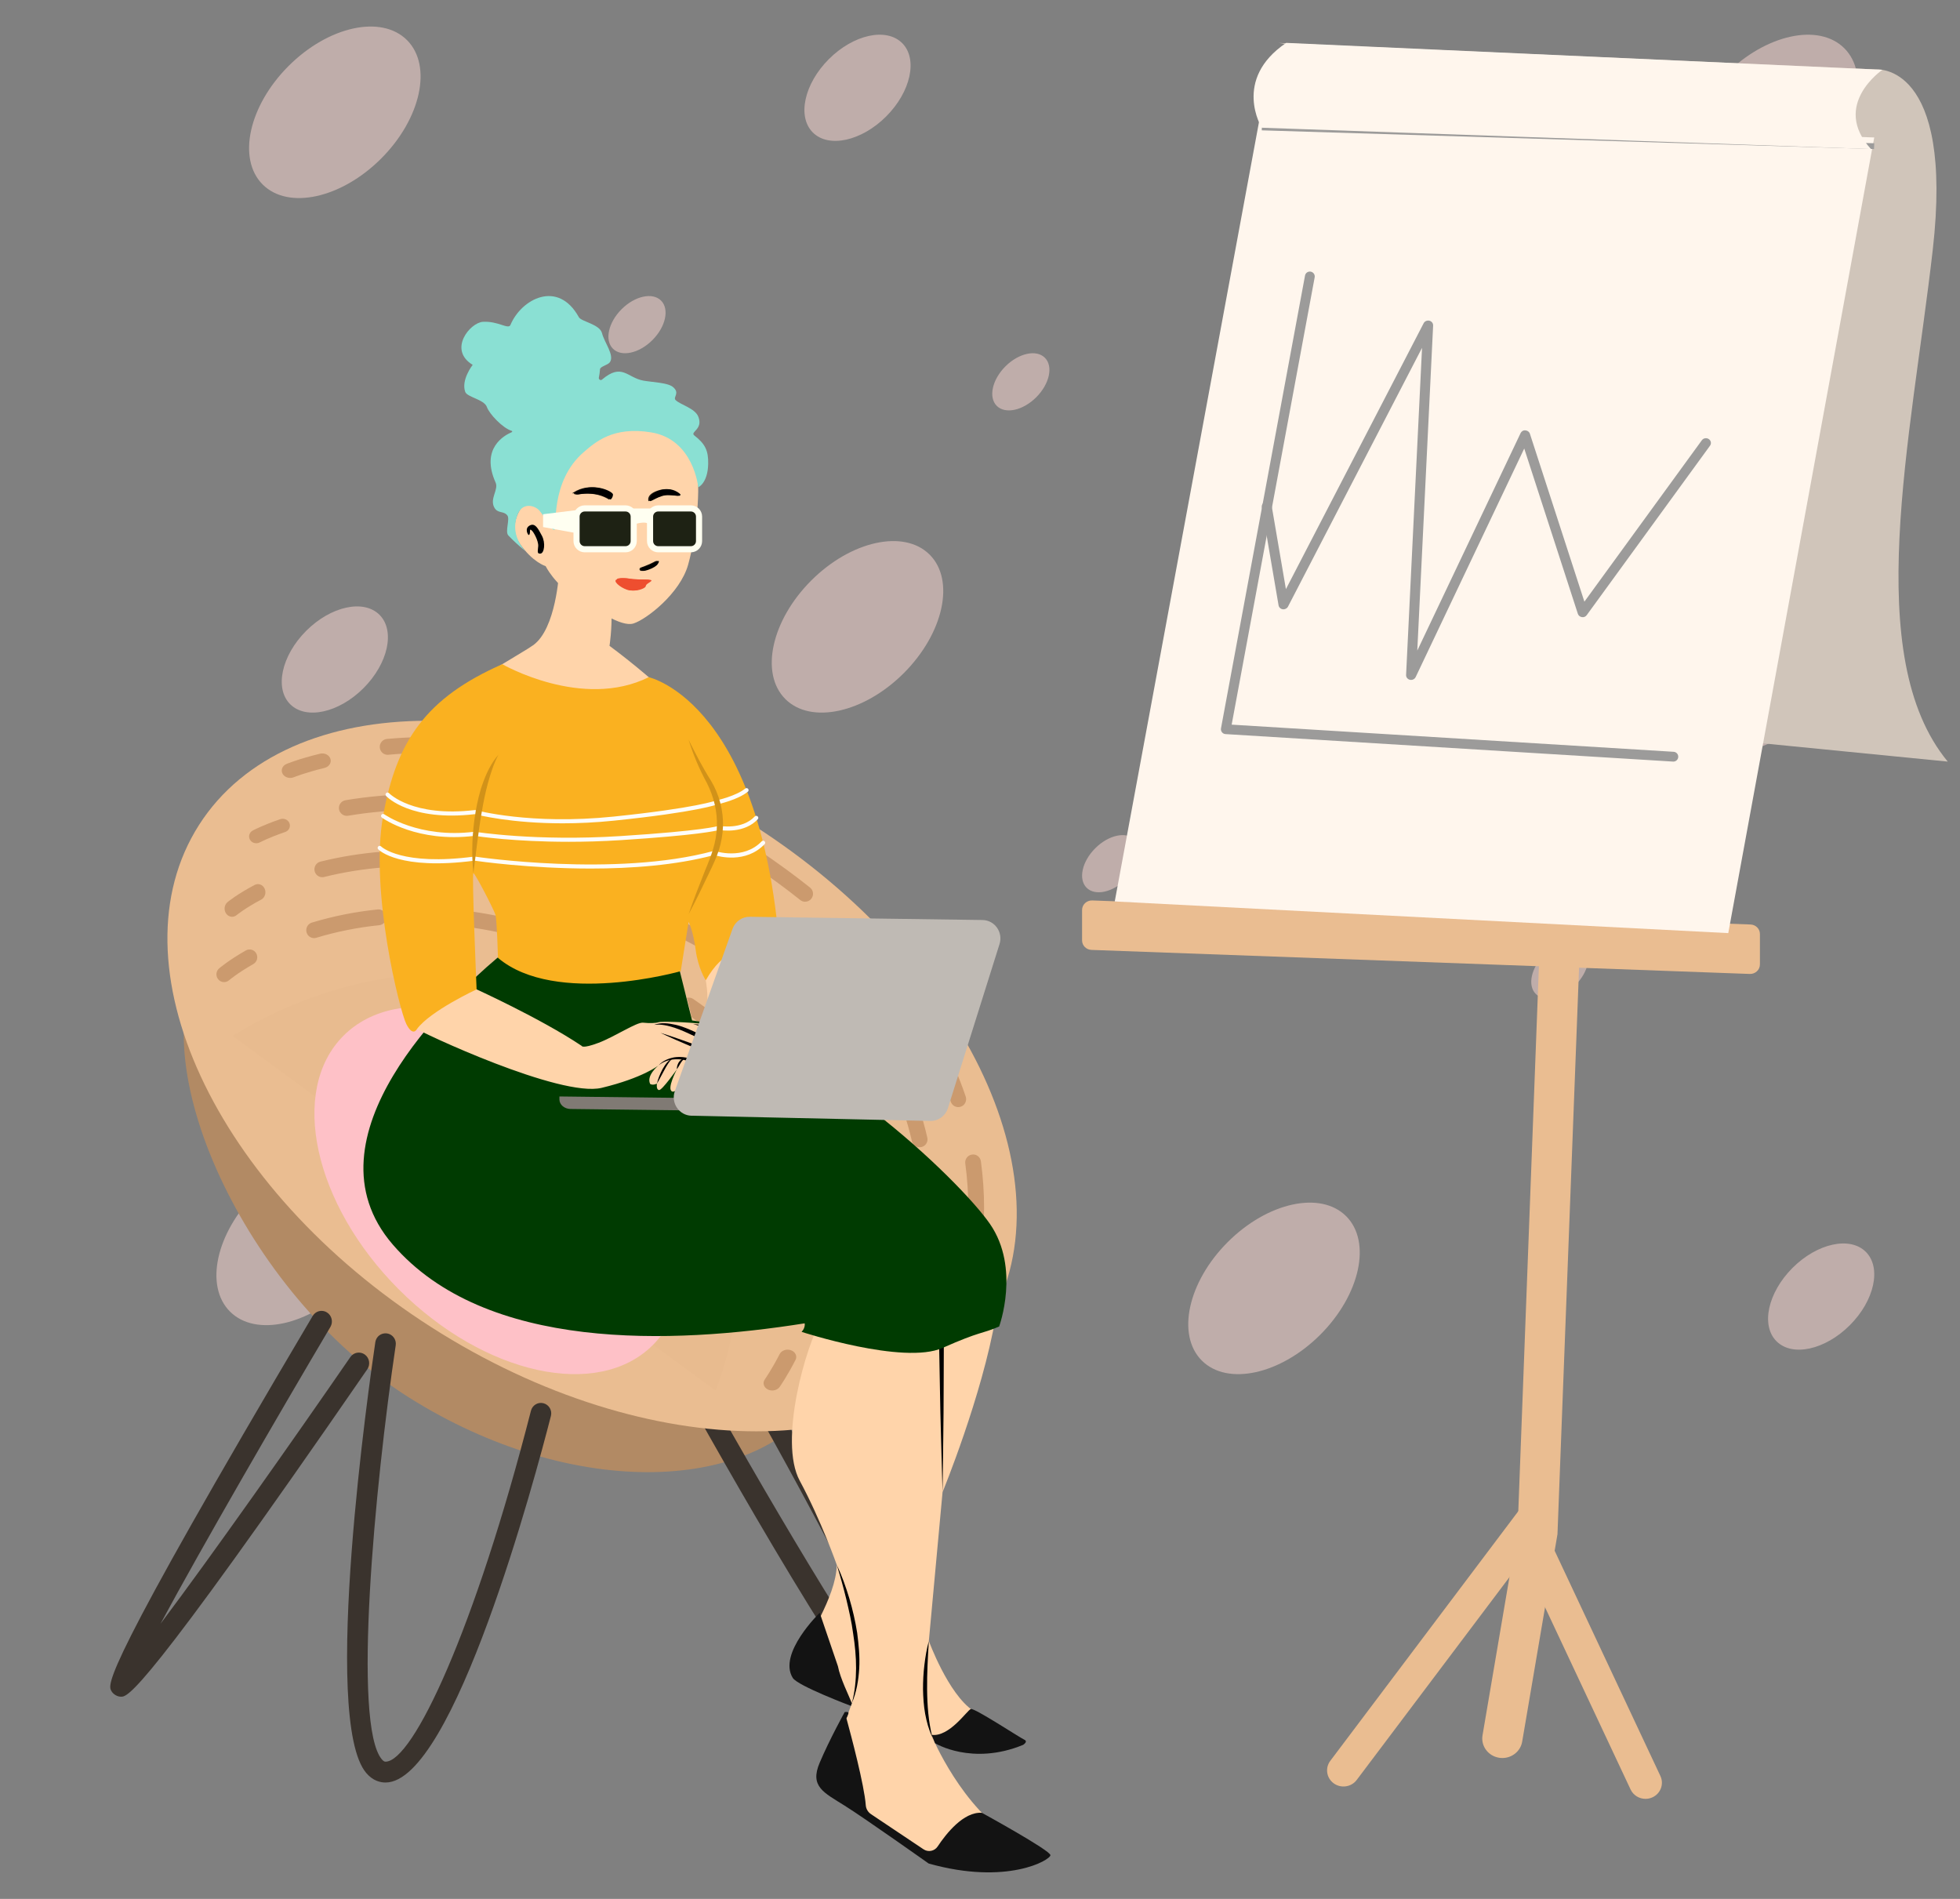 <svg viewBox="22.5 33.75 240 232.5" fill="none" xmlns="http://www.w3.org/2000/svg" xmlns:xlink="http://www.w3.org/1999/xlink" xmlns:blush="http://design.blush" overflow="visible" width="240px" height="232.5px"><rect x="22.5" y="33.75" width="240" height="232.5" fill="#808080" stroke="none"/><g id="Master/Spot Illustrations/Pitch Meeting" blush:has-customizable-colors="true" blush:viewBox="-42 7.5 316.50000000000006 256.50000000000006" blush:i="0"><g id="Background" blush:i="0.0"><g id="Texture Backgrounds" opacity="0.5" blush:component="Texture Backgrounds" blush:defaultValue="Spots 3" blush:width="247" blush:height="214" transform="translate(27 11) scale(1 1)" blush:i="0.0.0" blush:value="Spots 3" blush:viewBox="20.995000000000005 24.834872979214794 205.01000000000005 166.80138568129334"><g id="Texture Backgrounds/Spots 3" blush:viewBox="20.995000000000005 24.834872979214794 205.01000000000005 166.80138568129334" blush:i="0.0.0.0"><g id="Group" blush:i="0.0.0.0.0"><path id="Fill 38" fill-rule="evenodd" clip-rule="evenodd" d="M45.338 27.662C42.208 24.532 35.714 25.952 30.832 30.832C25.952 35.714 24.532 42.208 27.662 45.338C30.792 48.468 37.286 47.048 42.168 42.168C47.048 37.286 48.468 30.792 45.338 27.662" fill="#FEDAD4" blush:i="0.0.0.0.0.0"/><path id="Fill 38 Copy 2" fill-rule="evenodd" clip-rule="evenodd" d="M41.338 165.662C38.208 162.532 31.714 163.952 26.832 168.832C21.952 173.714 20.532 180.208 23.662 183.338C26.792 186.468 33.286 185.048 38.168 180.168C43.048 175.286 44.468 168.792 41.338 165.662" fill="#FEDAD4" blush:i="0.0.0.0.0.1"/><path id="Fill 38 Copy 6" fill-rule="evenodd" clip-rule="evenodd" d="M160.338 171.662C157.208 168.532 150.714 169.952 145.832 174.832C140.952 179.714 139.532 186.208 142.662 189.338C145.792 192.468 152.286 191.048 157.168 186.168C162.048 181.286 163.468 174.792 160.338 171.662" fill="#FEDAD4" blush:i="0.0.0.0.0.2"/><path id="Fill 38 Copy 4" fill-rule="evenodd" clip-rule="evenodd" d="M109.338 90.662C106.208 87.532 99.714 88.952 94.832 93.832C89.952 98.714 88.532 105.208 91.662 108.338C94.792 111.468 101.286 110.048 106.168 105.168C111.048 100.286 112.468 93.792 109.338 90.662" fill="#FEDAD4" blush:i="0.0.0.0.0.3"/><path id="Fill 38 Copy 9" fill-rule="evenodd" clip-rule="evenodd" d="M220.338 95.662C217.208 92.532 210.714 93.952 205.832 98.832C200.952 103.714 199.532 110.208 202.662 113.338C205.792 116.468 212.286 115.048 217.168 110.168C222.048 105.286 223.468 98.792 220.338 95.662" fill="#FEDAD4" blush:i="0.0.0.0.0.4"/><path id="Fill 38 Copy 17" fill-rule="evenodd" clip-rule="evenodd" d="M221.338 28.662C218.208 25.532 211.714 26.952 206.832 31.832C201.952 36.714 200.532 43.208 203.662 46.338C206.792 49.468 213.286 48.048 218.168 43.168C223.048 38.286 224.468 31.792 221.338 28.662" fill="#FEDAD4" blush:i="0.0.0.0.0.5"/><path id="Fill 38 Copy 11" fill-rule="evenodd" clip-rule="evenodd" d="M174.446 40.554C173.403 39.511 171.238 39.984 169.611 41.611C167.984 43.238 167.511 45.403 168.554 46.446C169.597 47.489 171.762 47.016 173.389 45.389C175.016 43.762 175.489 41.597 174.446 40.554" fill="#FEDAD4" blush:i="0.0.0.0.0.6"/><path id="Fill 38 Copy 15" fill-rule="evenodd" clip-rule="evenodd" d="M123.446 66.554C122.403 65.511 120.238 65.984 118.611 67.611C116.984 69.238 116.511 71.403 117.554 72.446C118.597 73.489 120.762 73.016 122.389 71.389C124.016 69.762 124.489 67.597 123.446 66.554" fill="#FEDAD4" blush:i="0.0.0.0.0.7"/><path id="Fill 38 Copy 16" fill-rule="evenodd" clip-rule="evenodd" d="M134.446 125.554C133.403 124.511 131.238 124.984 129.611 126.611C127.984 128.238 127.511 130.403 128.554 131.446C129.597 132.489 131.762 132.016 133.389 130.389C135.016 128.762 135.489 126.597 134.446 125.554" fill="#FEDAD4" blush:i="0.0.0.0.0.8"/><path id="Fill 38 Copy 12" fill-rule="evenodd" clip-rule="evenodd" d="M76.446 142.554C75.403 141.511 73.238 141.984 71.611 143.611C69.984 145.238 69.511 147.403 70.554 148.446C71.597 149.489 73.762 149.016 75.389 147.389C77.016 145.762 77.489 143.597 76.446 142.554" fill="#FEDAD4" blush:i="0.0.0.0.0.9"/><path id="Fill 38 Copy 13" fill-rule="evenodd" clip-rule="evenodd" d="M189.446 138.554C188.403 137.511 186.238 137.984 184.611 139.611C182.984 141.238 182.511 143.403 183.554 144.446C184.597 145.489 186.762 145.016 188.389 143.389C190.016 141.762 190.489 139.597 189.446 138.554" fill="#FEDAD4" blush:i="0.0.0.0.0.10"/><path id="Fill 38 Copy 14" fill-rule="evenodd" clip-rule="evenodd" d="M76.446 59.554C75.403 58.511 73.238 58.984 71.611 60.611C69.984 62.238 69.511 64.403 70.554 65.446C71.597 66.489 73.762 66.016 75.389 64.389C77.016 62.762 77.489 60.597 76.446 59.554" fill="#FEDAD4" blush:i="0.0.0.0.0.11"/><path id="Fill 38 Copy" fill-rule="evenodd" clip-rule="evenodd" d="M41.971 98.029C40.033 96.091 36.013 96.97 32.991 99.991C29.97 103.013 29.091 107.033 31.029 108.971C32.967 110.909 36.987 110.03 40.009 107.009C43.03 103.987 43.908 99.967 41.971 98.029" fill="#FEDAD4" blush:i="0.0.0.0.0.12"/><path id="Fill 38 Copy 7" fill-rule="evenodd" clip-rule="evenodd" d="M105.971 28.029C104.033 26.091 100.013 26.97 96.991 29.991C93.97 33.013 93.091 37.033 95.029 38.971C96.967 40.908 100.987 40.03 104.009 37.009C107.03 33.987 107.909 29.967 105.971 28.029" fill="#FEDAD4" blush:i="0.0.0.0.0.13"/><path id="Fill 38 Copy 10" fill-rule="evenodd" clip-rule="evenodd" d="M223.971 176.029C222.033 174.091 218.013 174.97 214.991 177.991C211.97 181.013 211.091 185.033 213.029 186.971C214.967 188.909 218.987 188.03 222.009 185.009C225.03 181.987 225.909 177.967 223.971 176.029" fill="#FEDAD4" blush:i="0.0.0.0.0.14"/><path id="Fill 38 Copy 5" fill-rule="evenodd" clip-rule="evenodd" d="M162.971 95.029C161.033 93.091 157.013 93.97 153.991 96.991C150.97 100.013 150.091 104.033 152.029 105.971C153.967 107.909 157.987 107.03 161.009 104.009C164.03 100.987 164.909 96.967 162.971 95.029" fill="#FEDAD4" blush:i="0.0.0.0.0.15"/><path id="Fill 38 Copy 3" fill-rule="evenodd" clip-rule="evenodd" d="M98.971 175.029C97.033 173.091 93.013 173.97 89.991 176.991C86.97 180.013 86.091 184.033 88.029 185.971C89.967 187.909 93.987 187.03 97.009 184.009C100.03 180.987 100.909 176.967 98.971 175.029" fill="#FEDAD4" blush:i="0.0.0.0.0.16"/></g></g></g><g id="Chair 2" blush:i="0.0.1"><path id="Fill 1" fill-rule="evenodd" clip-rule="evenodd" d="M47.35 151.178C39.46 163.395 52.343 192.081 72.513 204.816C92.68 217.55 115.404 216.676 123.294 204.46C131.185 192.244 121.231 172.018 101.064 159.284C80.896 146.551 55.241 138.962 47.35 151.178" fill="#B28A64" blush:i="0.0.1.0"/><path id="Fill 3" fill-rule="evenodd" clip-rule="evenodd" d="M135.22 248C135.566 248 135.894 247.901 136.175 247.707C137.394 246.865 138.914 245.816 127.363 223.628C121.903 213.139 116.014 202.76 115.956 202.655C115.603 202.036 114.816 201.818 114.191 202.168C113.57 202.521 113.351 203.309 113.704 203.93C122.938 220.192 132.24 238.196 134.073 244.218C129.715 239.221 118.314 220.412 108.425 202.664C108.078 202.044 107.293 201.814 106.665 202.164C106.041 202.51 105.816 203.297 106.163 203.921C113.356 216.829 130.544 246.961 134.793 247.951C134.938 247.983 135.08 248 135.22 248V248Z" fill="#3A332D" blush:i="0.0.1.1"/><path id="Fill 5" fill-rule="evenodd" clip-rule="evenodd" d="M69.706 252C78.047 252 88.042 214.613 89.959 207.118C90.135 206.436 89.729 205.74 89.052 205.563C88.38 205.381 87.689 205.796 87.515 206.48C80.626 233.376 73.051 249.447 69.706 249.447C69.643 249.447 69.498 249.447 69.264 249.174C65.643 244.926 68.38 215.814 70.955 198.465C71.059 197.768 70.583 197.117 69.893 197.013C69.179 196.916 68.56 197.389 68.457 198.086C67.757 202.798 61.784 244.308 67.352 250.841C68.168 251.8 69.082 252 69.706 252" fill="#3A332D" blush:i="0.0.1.2"/><g id="Group 9" blush:i="0.0.1.3"><path id="Fill 7" fill-rule="evenodd" clip-rule="evenodd" d="M37.315 241.493C38.135 241.493 39.838 241.493 67.474 201.404C67.878 200.818 67.741 200.008 67.168 199.596C66.596 199.185 65.801 199.323 65.399 199.908C58.495 209.925 48.379 224.292 42.158 232.557C47.23 223.138 56.471 207.18 62.958 196.219C63.321 195.605 63.13 194.809 62.529 194.438C61.929 194.064 61.15 194.263 60.787 194.875C34.919 238.585 35.68 239.965 36.136 240.79C36.36 241.197 36.857 241.493 37.315 241.493" fill="#3A332D" blush:i="0.0.1.3.0"/></g><path id="Fill 10" fill-rule="evenodd" clip-rule="evenodd" d="M46.87 134.757C36.017 151.753 48.771 179.297 75.351 196.275C101.933 213.255 132.279 213.239 143.13 196.243C153.982 179.247 141.23 151.704 114.648 134.725C88.068 117.747 57.721 117.759 46.87 134.757" fill="#EABD91" blush:i="0.0.1.4"/><path id="Fill 12" fill-rule="evenodd" clip-rule="evenodd" d="M139.918 197C140.265 197 140.598 196.776 140.752 196.394C140.776 196.333 141.367 194.862 141.969 192.305C142.099 191.751 141.808 191.183 141.32 191.036C140.82 190.886 140.325 191.219 140.197 191.771C139.638 194.143 139.088 195.519 139.082 195.531C138.873 196.053 139.077 196.669 139.537 196.906C139.661 196.971 139.79 197 139.918 197" fill="#CB9A6E" blush:i="0.0.1.5"/><path id="Fill 14" fill-rule="evenodd" clip-rule="evenodd" d="M69.965 126.166C69.994 126.166 70.025 126.165 70.056 126.162C72.53 125.928 75.049 125.874 77.827 126.029C78.358 126.06 78.816 125.649 78.845 125.113C78.875 124.575 78.468 124.118 77.935 124.088C75.162 123.934 72.463 123.983 69.876 124.227C69.345 124.277 68.955 124.751 69.004 125.285C69.052 125.789 69.472 126.166 69.965 126.166M93.412 128.973C93.822 128.973 94.202 128.709 94.333 128.295C94.494 127.784 94.213 127.237 93.705 127.075C91.111 126.246 88.492 125.577 85.92 125.083C85.397 124.978 84.891 125.328 84.791 125.855C84.69 126.382 85.033 126.891 85.557 126.991C88.054 127.47 90.599 128.122 93.12 128.928C93.218 128.959 93.316 128.973 93.412 128.973M107.912 135.332C108.251 135.332 108.581 135.152 108.759 134.832C109.016 134.363 108.847 133.771 108.381 133.511C106.001 132.184 103.587 130.978 101.206 129.929C100.72 129.714 100.149 129.937 99.933 130.429C99.719 130.92 99.941 131.492 100.431 131.707C102.758 132.733 105.118 133.911 107.444 135.21C107.593 135.293 107.754 135.332 107.912 135.332M121.089 144.157C121.373 144.157 121.655 144.032 121.845 143.789C122.177 143.368 122.107 142.758 121.69 142.425C120.763 141.684 119.798 140.947 118.795 140.215C117.621 139.357 116.414 138.511 115.211 137.702C114.767 137.406 114.167 137.526 113.872 137.972C113.576 138.417 113.696 139.021 114.14 139.319C115.322 140.113 116.507 140.942 117.661 141.787C118.642 142.503 119.583 143.223 120.487 143.946C120.666 144.089 120.878 144.157 121.089 144.157M132.283 155.38C132.489 155.38 132.697 155.314 132.873 155.177C133.295 154.848 133.371 154.238 133.044 153.814C131.455 151.749 129.658 149.716 127.7 147.769C127.319 147.392 126.707 147.394 126.334 147.776C125.959 148.157 125.962 148.773 126.342 149.15C128.238 151.037 129.979 153.007 131.518 155.003C131.708 155.251 131.994 155.38 132.283 155.38M139.837 169.303C139.94 169.303 140.045 169.286 140.146 169.251C140.652 169.08 140.923 168.528 140.752 168.02C139.904 165.498 138.804 162.997 137.486 160.582C137.228 160.112 136.641 159.939 136.174 160.199C135.706 160.458 135.536 161.049 135.792 161.519C137.058 163.832 138.11 166.23 138.923 168.642C139.058 169.048 139.434 169.303 139.837 169.303M141.969 185C142.477 185 142.903 184.6 142.932 184.084C142.976 183.308 143 182.503 143 181.671C143 179.76 142.869 177.834 142.611 175.944C142.538 175.413 142.061 175.031 141.522 175.114C140.994 175.188 140.624 175.677 140.697 176.21C140.943 178.01 141.068 179.848 141.068 181.671C141.068 182.465 141.044 183.233 141.003 183.973C140.973 184.509 141.38 184.969 141.912 184.999C141.931 185 141.949 185 141.969 185" fill="#CB9A6E" blush:i="0.0.1.6"/><path id="Fill 16" fill-rule="evenodd" clip-rule="evenodd" d="M58.041 129C58.191 129 58.345 128.972 58.49 128.911C58.504 128.906 59.829 128.361 62.241 127.772C62.794 127.637 63.116 127.139 62.961 126.66C62.807 126.181 62.242 125.895 61.677 126.036C59.07 126.671 57.647 127.261 57.589 127.285C57.072 127.501 56.855 128.039 57.102 128.488C57.281 128.811 57.654 129 58.041 129" fill="#CB9A6E" blush:i="0.0.1.7"/><path id="Fill 18" fill-rule="evenodd" clip-rule="evenodd" d="M132.102 201C132.486 201 132.861 200.837 133.062 200.548C133.098 200.497 133.934 199.292 134.927 197.202C135.144 196.746 134.859 196.234 134.291 196.06C133.722 195.883 133.085 196.114 132.869 196.571C131.938 198.527 131.148 199.671 131.141 199.683C130.844 200.109 131.032 200.648 131.564 200.887C131.734 200.963 131.919 201 132.102 201" fill="#CB9A6E" blush:i="0.0.1.8"/><path id="Fill 20" fill-rule="evenodd" clip-rule="evenodd" d="M64.966 133.641C65.02 133.641 65.075 133.637 65.129 133.627C67.654 133.202 70.277 132.967 72.926 132.926C73.46 132.918 73.886 132.48 73.878 131.949C73.869 131.421 73.438 131 72.91 131H72.896C70.15 131.044 67.427 131.288 64.806 131.729C64.28 131.816 63.924 132.315 64.014 132.838C64.093 133.308 64.503 133.641 64.966 133.641M88.716 134.844C89.147 134.844 89.542 134.555 89.653 134.12C89.784 133.605 89.472 133.08 88.955 132.949C86.299 132.276 83.622 131.77 80.996 131.445C80.447 131.383 79.981 131.755 79.916 132.281C79.851 132.81 80.226 133.291 80.756 133.356C83.303 133.67 85.901 134.161 88.476 134.814C88.556 134.835 88.637 134.844 88.716 134.844M103.629 140.432C103.985 140.432 104.327 140.237 104.497 139.898C104.735 139.421 104.54 138.844 104.061 138.606C101.604 137.391 99.117 136.304 96.664 135.38C96.172 135.19 95.606 135.441 95.418 135.94C95.228 136.437 95.478 136.993 95.979 137.181C98.371 138.082 100.799 139.143 103.199 140.332C103.337 140.4 103.484 140.432 103.629 140.432M117.224 148.718C117.517 148.718 117.809 148.586 118 148.335C118.321 147.91 118.234 147.306 117.807 146.987C116.764 146.205 115.649 145.42 114.498 144.653C113.359 143.897 112.23 143.18 111.114 142.5C110.656 142.219 110.061 142.365 109.782 142.818C109.505 143.273 109.647 143.866 110.102 144.143C111.199 144.809 112.304 145.514 113.423 146.255C114.544 147.001 115.628 147.765 116.644 148.526C116.818 148.655 117.023 148.718 117.224 148.718M128.492 159.887C128.689 159.887 128.888 159.827 129.06 159.705C129.492 159.391 129.589 158.789 129.275 158.359C127.735 156.248 125.946 154.188 123.958 152.237C123.579 151.866 122.963 151.866 122.589 152.247C122.214 152.626 122.219 153.236 122.599 153.609C124.512 155.486 126.23 157.465 127.708 159.49C127.897 159.75 128.193 159.887 128.492 159.887M135.103 174.221C135.174 174.221 135.247 174.214 135.318 174.198C135.84 174.081 136.166 173.567 136.049 173.047C135.453 170.414 134.565 167.823 133.414 165.349C133.189 164.865 132.613 164.66 132.129 164.881C131.644 165.104 131.434 165.677 131.657 166.159C132.752 168.51 133.594 170.97 134.161 173.47C134.262 173.918 134.662 174.221 135.103 174.221M135.352 190C135.81 190 136.218 189.674 136.303 189.21C136.765 186.684 137 184.136 137 181.636L136.996 181.12C136.988 180.593 136.556 180.172 136.028 180.172H136.014C135.479 180.179 135.053 180.617 135.061 181.149L135.065 181.636C135.065 184.02 134.84 186.453 134.399 188.865C134.302 189.389 134.652 189.888 135.177 189.986C135.236 189.995 135.294 190 135.352 190" fill="#CB9A6E" blush:i="0.0.1.9"/><path id="Fill 22" fill-rule="evenodd" clip-rule="evenodd" d="M53.884 137C54.033 137 54.182 136.964 54.32 136.89C54.331 136.884 55.423 136.304 57.417 135.62C57.877 135.461 58.114 134.983 57.946 134.55C57.781 134.116 57.273 133.894 56.814 134.05C54.662 134.789 53.493 135.414 53.445 135.44C53.022 135.669 52.875 136.177 53.116 136.578C53.279 136.847 53.577 137 53.884 137" fill="#CB9A6E" blush:i="0.0.1.10"/><path id="Fill 24" fill-rule="evenodd" clip-rule="evenodd" d="M125.099 203C125.487 203 125.862 202.833 126.062 202.539C126.097 202.49 126.914 201.281 127.924 199.21C128.145 198.754 127.868 198.24 127.303 198.06C126.74 197.884 126.101 198.105 125.877 198.561C124.926 200.517 124.144 201.677 124.135 201.689C123.845 202.117 124.038 202.656 124.571 202.89C124.738 202.966 124.92 203 125.099 203" fill="#CB9A6E" blush:i="0.0.1.11"/><path id="Fill 26" fill-rule="evenodd" clip-rule="evenodd" d="M84.639 140.941C85.091 140.941 85.492 140.621 85.582 140.161C85.683 139.635 85.345 139.129 84.823 139.026C82.239 138.518 79.66 138.174 77.156 138.001C76.668 137.977 76.167 138.365 76.131 138.899C76.095 139.432 76.494 139.893 77.025 139.929C79.449 140.097 81.947 140.43 84.451 140.923C84.514 140.934 84.577 140.941 84.639 140.941M61.961 141.155C62.039 141.155 62.116 141.146 62.194 141.126C64.544 140.539 67.019 140.143 69.552 139.947C70.082 139.906 70.479 139.442 70.439 138.91C70.398 138.376 69.949 137.996 69.405 138.019C66.765 138.224 64.184 138.638 61.73 139.25C61.214 139.379 60.9 139.903 61.029 140.421C61.137 140.861 61.53 141.155 61.961 141.155M99.181 145.418C99.56 145.418 99.918 145.192 100.07 144.82C100.274 144.326 100.04 143.761 99.548 143.557C97.12 142.552 94.681 141.666 92.303 140.928C91.79 140.776 91.255 141.057 91.098 141.566C90.942 142.076 91.226 142.617 91.733 142.776C94.058 143.496 96.44 144.361 98.814 145.344C98.935 145.395 99.058 145.418 99.181 145.418M112.704 152.409C113.016 152.409 113.324 152.257 113.508 151.976C113.803 151.532 113.681 150.932 113.237 150.637C111.644 149.578 109.924 148.56 108.128 147.609C107.594 147.327 107.062 147.049 106.534 146.783C106.06 146.542 105.48 146.735 105.241 147.212C105.001 147.687 105.194 148.27 105.669 148.51C106.185 148.771 106.706 149.041 107.229 149.319C108.971 150.24 110.635 151.225 112.174 152.248C112.338 152.358 112.523 152.409 112.704 152.409M123.762 162.81C123.957 162.81 124.153 162.75 124.324 162.627C124.755 162.315 124.853 161.71 124.542 161.277C123.068 159.223 121.325 157.255 119.36 155.432C118.972 155.071 118.36 155.091 118 155.486C117.639 155.877 117.662 156.488 118.053 156.852C119.923 158.586 121.58 160.458 122.98 162.408C123.168 162.669 123.463 162.81 123.762 162.81M129.577 176.799C129.63 176.799 129.684 176.795 129.738 176.785C130.261 176.697 130.615 176.199 130.527 175.673C130.092 173.06 129.365 170.52 128.368 168.124C128.163 167.63 127.598 167.399 127.109 167.604C126.619 167.811 126.387 168.377 126.591 168.869C127.531 171.13 128.217 173.526 128.629 175.992C128.707 176.464 129.115 176.799 129.577 176.799M129.051 192C129.494 192 129.893 191.692 129.99 191.24C130.559 188.635 130.898 186.029 130.999 183.497C131.021 182.962 130.608 182.513 130.076 182.492C129.521 182.466 129.097 182.885 129.077 183.418C128.979 185.838 128.654 188.331 128.11 190.827C127.996 191.348 128.325 191.863 128.844 191.978C128.914 191.992 128.983 192 129.051 192" fill="#CB9A6E" blush:i="0.0.1.12"/><path id="Fill 28" fill-rule="evenodd" clip-rule="evenodd" d="M50.919 146C51.113 146 51.309 145.933 51.475 145.796C51.486 145.787 52.516 144.936 54.483 143.898C54.938 143.657 55.129 143.06 54.908 142.563C54.688 142.067 54.14 141.861 53.683 142.099C51.529 143.236 50.405 144.17 50.358 144.209C49.957 144.546 49.881 145.172 50.19 145.61C50.37 145.865 50.642 146 50.919 146" fill="#CB9A6E" blush:i="0.0.1.13"/><path id="Fill 30" fill-rule="evenodd" clip-rule="evenodd" d="M117.058 204C117.416 204 117.766 203.846 117.965 203.567C118 203.517 118.857 202.31 119.912 200.254C120.145 199.799 119.899 199.271 119.363 199.075C118.821 198.876 118.201 199.088 117.971 199.54C116.976 201.476 116.159 202.628 116.152 202.639C115.851 203.064 116.011 203.615 116.511 203.871C116.681 203.958 116.871 204 117.058 204" fill="#CB9A6E" blush:i="0.0.1.14"/><path id="Fill 32" fill-rule="evenodd" clip-rule="evenodd" d="M84.826 148.164C85.264 148.164 85.658 147.861 85.759 147.411C85.879 146.89 85.555 146.369 85.04 146.25C82.321 145.616 79.598 145.196 76.948 145C76.429 144.99 75.961 145.362 75.921 145.897C75.883 146.431 76.279 146.896 76.807 146.935C79.361 147.123 81.984 147.529 84.61 148.138C84.683 148.156 84.755 148.164 84.826 148.164M60.959 148.613C61.05 148.613 61.142 148.6 61.236 148.57C63.702 147.82 66.295 147.303 68.939 147.032C69.466 146.978 69.851 146.503 69.797 145.97C69.743 145.437 69.256 145.04 68.747 145.102C65.981 145.386 63.268 145.928 60.683 146.714C60.177 146.868 59.888 147.409 60.041 147.922C60.166 148.343 60.548 148.613 60.959 148.613M99.888 153.775C100.241 153.775 100.577 153.58 100.746 153.241C100.985 152.762 100.793 152.179 100.32 151.938C97.831 150.672 95.32 149.561 92.857 148.632C92.363 148.449 91.81 148.702 91.623 149.204C91.439 149.705 91.691 150.265 92.188 150.452C94.585 151.355 97.032 152.439 99.458 153.672C99.597 153.742 99.743 153.775 99.888 153.775M113.057 162.995C113.303 162.995 113.546 162.902 113.734 162.713C114.11 162.335 114.111 161.721 113.738 161.342C111.897 159.465 109.761 157.691 107.391 156.066C106.953 155.765 106.357 155.882 106.059 156.326C105.761 156.768 105.876 157.372 106.314 157.674C108.583 159.229 110.623 160.922 112.377 162.708C112.564 162.899 112.812 162.995 113.057 162.995M121.073 176.879C121.153 176.879 121.235 176.869 121.314 176.848C121.828 176.712 122.135 176.183 122.001 175.666C121.305 172.96 120.234 170.358 118.815 167.931C118.545 167.472 117.96 167.315 117.502 167.591C117.045 167.862 116.894 168.457 117.164 168.919C118.49 171.189 119.493 173.624 120.145 176.154C120.258 176.591 120.647 176.879 121.073 176.879M121.089 193C121.525 193 121.922 192.696 122.023 192.245C122.653 189.438 122.982 186.655 123 183.973C123.004 183.437 122.577 183 122.047 182.996H122.041C121.514 182.996 121.085 183.427 121.082 183.96C121.065 186.503 120.753 189.145 120.152 191.815C120.034 192.336 120.358 192.858 120.876 192.977C120.946 192.992 121.018 193 121.089 193" fill="#CB9A6E" blush:i="0.0.1.15"/><path id="Fill 34" fill-rule="evenodd" clip-rule="evenodd" d="M49.938 154C50.151 154 50.366 153.926 50.541 153.777C50.551 153.768 51.584 152.891 53.521 151.786C53.974 151.527 54.133 150.946 53.88 150.485C53.626 150.025 53.055 149.868 52.604 150.12C50.496 151.324 49.38 152.277 49.333 152.318C48.937 152.656 48.887 153.258 49.221 153.66C49.406 153.885 49.671 154 49.938 154" fill="#CB9A6E" blush:i="0.0.1.16"/><path id="Fill 36" fill-rule="evenodd" clip-rule="evenodd" d="M110.106 204C110.106 204 121.573 177.696 98.858 160.599C76.141 143.502 51 160.599 51 160.599" fill="#E8BB8F" blush:i="0.0.1.17"/><path id="Fill 38" fill-rule="evenodd" clip-rule="evenodd" d="M64.562 160.562C71.269 153.855 85.184 156.897 95.645 167.355C106.103 177.816 109.145 191.731 102.438 198.438C95.731 205.145 81.816 202.103 71.355 191.645C60.897 181.184 57.855 167.269 64.562 160.562" fill="#FEC1C7" blush:i="0.0.1.18"/></g><g id="Board" blush:i="0.0.2"><path id="Fill 1_2" fill-rule="evenodd" clip-rule="evenodd" d="M252.181 42.252C252.181 42.252 261.807 41.245 259.158 64.393C256.507 87.538 250.349 114.099 261 127L185.733 119.562C185.733 119.562 180.686 84.182 185.119 64.771C190.884 39.529 179 39 179 39L252.181 42.252Z" fill="#D0C5BA" blush:i="0.0.2.0"/><path id="Fill 13" fill-rule="evenodd" clip-rule="evenodd" d="M236.756 152.999L156.156 150.056C155.512 150.034 155 149.522 155 148.898V145.161C155 144.502 155.567 143.976 156.246 144.001L236.846 146.944C237.49 146.966 238 147.478 238 148.102V151.841C238 152.498 237.435 153.024 236.756 152.999" fill="#EABD91" blush:i="0.0.2.1"/><path id="Fill 14_2" fill-rule="evenodd" clip-rule="evenodd" d="M206.464 249C206.331 249 206.195 248.989 206.059 248.967C204.718 248.753 203.811 247.52 204.034 246.217L208.332 220.96L211.079 148.305C211.128 146.985 212.303 145.943 213.627 146.002C214.986 146.05 216.048 147.162 215.998 148.481L213.212 221.591L208.889 246.999C208.689 248.169 207.647 249 206.464 249" fill="#EABD91" blush:i="0.0.2.2"/><path id="Fill 15" fill-rule="evenodd" clip-rule="evenodd" d="M223.991 254C223.231 254 222.502 253.574 222.163 252.852L208.949 224.708L188.626 251.688C187.967 252.562 186.708 252.748 185.815 252.103C184.923 251.454 184.733 250.221 185.394 249.344L209.756 217L225.816 251.205C226.279 252.193 225.838 253.364 224.829 253.82C224.559 253.942 224.272 254 223.991 254" fill="#EABD91" blush:i="0.0.2.3"/><path id="Fill 16_2" fill-rule="evenodd" clip-rule="evenodd" d="M176.79 48L159 144.124L234.125 148L252 50.581L176.79 48Z" fill="#FFF6ED" blush:i="0.0.2.4"/><path id="Fill 17" fill-rule="evenodd" clip-rule="evenodd" d="M251.971 52L177 49.71L177.029 49L252 51.29L251.971 52Z" fill="#9C9B9A" blush:i="0.0.2.5"/><path id="Fill 18_2" fill-rule="evenodd" clip-rule="evenodd" d="M253 42.295C253 42.295 246.679 46.598 251.598 52L176.996 49.388C176.996 49.388 173.356 43.487 179.993 39L253 42.295Z" fill="#FFF6ED" blush:i="0.0.2.6"/><path id="Fill 19" fill-rule="evenodd" clip-rule="evenodd" d="M227.399 127C227.387 127 227.374 127 227.363 126.998L172.563 123.632C172.393 123.624 172.233 123.539 172.127 123.403C172.022 123.268 171.978 123.092 172.01 122.924L182.298 67.492C182.359 67.165 182.663 66.952 182.998 67.009C183.325 67.07 183.54 67.385 183.48 67.71L173.316 122.475L227.436 125.799C227.766 125.82 228.02 126.104 227.999 126.436C227.98 126.755 227.715 127 227.399 127" fill="#9C9B9A" blush:i="0.0.2.7"/><path id="Fill 20_2" fill-rule="evenodd" clip-rule="evenodd" d="M195.285 117C195.238 117 195.189 116.995 195.142 116.983C194.857 116.918 194.661 116.669 194.674 116.389L196.627 76.339L180.21 108.03C180.092 108.257 179.828 108.383 179.571 108.349C179.308 108.312 179.101 108.117 179.059 107.867L177.008 95.861C176.954 95.543 177.181 95.244 177.513 95.191C177.857 95.144 178.161 95.357 178.214 95.673L179.959 105.883L196.826 73.324C196.955 73.077 197.247 72.954 197.527 73.016C197.807 73.086 197.998 73.333 197.985 73.609L196.045 113.406L208.693 86.786C208.797 86.566 209.022 86.412 209.288 86.445C209.541 86.461 209.759 86.624 209.834 86.854L216.507 107.417L230.888 87.656C231.079 87.389 231.459 87.323 231.738 87.509C232.015 87.693 232.083 88.055 231.891 88.32L216.794 109.065C216.662 109.248 216.448 109.356 216.199 109.309C215.969 109.275 215.778 109.119 215.708 108.906L209.141 88.667L195.843 116.658C195.74 116.869 195.522 117 195.285 117" fill="#9C9B9A" blush:i="0.0.2.8"/></g></g><g id="Master/Female Character/Sitting" blush:has-customizable-colors="true" blush:component="Master/Female Character/Sitting" blush:width="271" blush:height="255" transform="translate(-42 8) scale(1 1)" blush:i="0.1" blush:value="Sitting" blush:viewBox="67.75 62.39361702127661 127.36999999999996 192.60638297872333"><g id="Master/Female Character/Sitting" blush:has-customizable-colors="true" blush:viewBox="67.75 62.39361702127661 127.36999999999996 192.60638297872333" blush:i="0.1.0"><g id="Female Character Sitting/Lower Body" blush:component="Female Character Sitting/Lower Body" blush:defaultValue="Skirt 2" blush:width="126" blush:height="147" transform="translate(68 108) scale(1 1)" blush:i="0.1.0.0" blush:value="Skirt 1" blush:viewBox="40.60489510489512 31.60499999999999 84.44055944055945 115.39499999999998"><g id="Female Character Sitting/Lower Body/Skirt 1" blush:viewBox="40.60489510489512 31.60499999999999 84.44055944055945 115.39499999999998" blush:i="0.1.0.0.0"><g id="Group 20" blush:i="0.1.0.0.0.0"><path id="Fill 1" fill-rule="evenodd" clip-rule="evenodd" d="M58.733 35.215C58.733 35.215 63.995 31.613 69.674 31.891C75.352 32.168 79.663 33.968 81.246 42.694C81.246 42.694 94.049 45.048 106.789 56.958C119.53 68.868 120.085 69.284 118.422 78.979C116.761 88.673 111.914 100.445 111.914 100.445L110.236 118.667C110.236 118.667 112.583 125.131 115.661 127.208C118.739 129.286 120.689 130.286 119.099 131.748C117.508 133.21 117.123 131.441 114.045 131.748C110.967 132.056 110.659 130.441 110.659 130.441C110.659 130.441 114.276 139.136 120.663 142.906C120.663 142.906 122.817 144.907 120.663 145.83C118.508 146.754 112.506 146.677 109.659 144.753C106.812 142.829 100.963 137.904 99.04 137.365C97.117 136.827 98.04 133.98 98.04 133.98L100.81 126.285C100.81 126.285 100.04 125.284 97.885 124.592C95.731 123.9 94.578 120.976 94.808 119.898C95.038 118.82 98.886 113.358 98.963 109.356C98.963 109.356 97.04 103.893 94.424 99.044C91.806 94.196 95.192 82.423 97.117 79.268C97.117 79.268 94.115 79.73 88.421 80.192C82.727 80.653 63.386 82.041 52.044 75.794C40.702 69.546 41.819 48.364 58.733 35.215" fill="#ffd4aa" blush:color="Skin-500" blush:i="0.1.0.0.0.0.0"/><path id="Fill 3" fill-rule="evenodd" clip-rule="evenodd" d="M74.057 50.845C77.778 51.699 81.454 52.779 85.048 54.089C88.638 55.407 92.176 56.898 95.557 58.712C98.929 60.533 102.19 62.609 105.095 65.149C108.007 67.66 110.502 70.753 112.037 74.332L112.063 74.393V74.46C112.091 78.791 112.075 83.121 112.051 87.452C112.051 91.783 111.963 96.115 111.914 100.446C111.802 96.116 111.651 91.786 111.588 87.455C111.502 83.126 111.423 78.796 111.388 74.465L111.414 74.593C109.914 71.145 107.45 68.18 104.608 65.702C101.78 63.19 98.574 61.113 95.247 59.284C91.906 57.476 88.449 55.866 84.897 54.488C81.346 53.112 77.746 51.833 74.057 50.845" fill="black" blush:i="0.1.0.0.0.0.1"/><path id="Fill 5" fill-rule="evenodd" clip-rule="evenodd" d="M98.963 109.356C99.586 110.666 100.068 112.037 100.49 113.424C100.904 114.816 101.23 116.235 101.459 117.673C101.644 119.115 101.797 120.572 101.711 122.033C101.624 123.487 101.377 124.947 100.81 126.286C101.179 124.882 101.319 123.453 101.326 122.023C101.332 120.592 101.185 119.163 100.965 117.748C100.78 116.325 100.452 114.924 100.121 113.525C99.779 112.127 99.393 110.738 98.963 109.356" fill="black" blush:i="0.1.0.0.0.0.2"/><path id="Fill 7" fill-rule="evenodd" clip-rule="evenodd" d="M110.237 118.667C110.111 120.652 110.003 122.619 110.022 124.586C110.041 126.553 110.183 128.507 110.66 130.44C110.229 129.54 109.967 128.563 109.783 127.579C109.606 126.592 109.544 125.59 109.523 124.591C109.52 123.591 109.57 122.593 109.692 121.603C109.812 120.613 109.97 119.628 110.237 118.667" fill="black" blush:i="0.1.0.0.0.0.3"/><path id="Fill 9" fill-rule="evenodd" clip-rule="evenodd" d="M96.789 79.316C96.856 78.751 97.117 78.257 97.431 77.815C97.76 77.383 98.161 76.993 98.678 76.761C98.562 77.023 98.415 77.243 98.276 77.467C98.139 77.693 97.983 77.9 97.833 78.112C97.516 78.526 97.201 78.931 96.789 79.316" fill="#7A3710" blush:i="0.1.0.0.0.0.4"/><g id="Group 13" blush:i="0.1.0.0.0.0.5"><path id="Fill 11" fill-rule="evenodd" clip-rule="evenodd" d="M99.934 127.373C99.934 127.373 100.353 127.311 100.392 127.447C100.428 127.577 100.144 128.135 100.144 128.135C100.727 130.276 102.338 136.349 102.512 138.775C102.544 139.224 102.781 139.625 103.154 139.875L109.585 144.177C110.159 144.561 110.932 144.406 111.314 143.83C112.352 142.267 114.49 139.551 116.73 139.709C116.73 139.709 125.124 144.311 125.124 144.896C125.124 145.48 119.837 148.62 110.214 145.918C110.214 145.918 102.489 140.442 99.934 138.836C97.378 137.229 95.626 136.499 96.867 133.579C98.108 130.658 99.934 127.373 99.934 127.373" fill="#131313" blush:i="0.1.0.0.0.0.5.0"/></g><path id="Fill 14" fill-rule="evenodd" clip-rule="evenodd" d="M110.562 130.163L111.001 131.194C111.001 131.194 115.524 133.963 121.771 131.393C121.771 131.393 122.449 130.988 121.907 130.745C121.364 130.501 115.825 126.853 115.377 127C114.929 127.147 112.74 130.473 110.562 130.163" fill="#131313" blush:i="0.1.0.0.0.0.6"/><path id="Fill 16" fill-rule="evenodd" clip-rule="evenodd" d="M96.872 115.22C96.872 115.22 91.707 120.217 93.576 123.197C94.186 124.169 100.691 126.616 100.691 126.616L100.81 126.285C100.433 125.338 99.372 123.212 99.104 121.764L96.872 115.22Z" fill="#131313" blush:i="0.1.0.0.0.0.7"/><path id="Fill 18" fill-rule="evenodd" clip-rule="evenodd" d="M69.674 31.891C69.674 31.891 62.695 30.541 57.27 35.14C51.844 39.739 33.273 56.997 44.589 70.124C55.904 83.252 78.813 82.351 95.029 79.778C95.029 79.778 95.152 80.302 94.654 80.821C94.654 80.821 107.144 84.901 111.914 82.788C116.683 80.676 116.591 81.135 118.841 80.171C118.841 80.171 121.465 73.044 117.726 67.616C113.987 62.188 95.549 44.55 81.246 42.694L79.73 36.616C79.73 36.616 79.331 31.51 69.674 31.891" fill="#003B01" blush:i="0.1.0.0.0.0.8"/></g></g></g><g id="Female Character/Upper Body" blush:component="Female Character/Upper Body" blush:defaultValue="Sweater 9" blush:width="106" blush:height="123" transform="translate(82 93) scale(1 1)" blush:i="0.1.0.1" blush:value="Sweater 6" blush:viewBox="28.713457076566115 0.6149999999999949 49.802784222737834 65.80499999999999"><g id="Female Character/Upper Body/Sweater 6" blush:viewBox="28.713457076566115 0.6149999999999949 49.802784222737834 65.80499999999999" blush:i="0.1.0.1.0"><g id="Group 112" blush:i="0.1.0.1.0.0"><path id="Fill 86" fill-rule="evenodd" clip-rule="evenodd" d="M68.681 58.129C66.483 57.87 63.412 57.797 63.14 57.909C62.869 58.023 62.032 58.05 61.243 57.966C60.454 57.881 57.778 59.685 55.777 60.438C53.777 61.191 53.724 60.805 53.724 60.805C48.666 57.415 40.475 53.712 40.475 53.712L39.745 37.179L43.602 44.769L44.004 50.029C48.881 54.754 65.495 51.65 65.495 51.65L66.819 44.685C66.819 44.685 67.679 47.695 68.681 51.65C69.683 55.605 68.681 58.129 68.681 58.129M72.489 27.458C70.381 22.82 62.58 15.862 57.134 11.827C57.134 11.827 58.41 3.75 55.269 1.599C52.128 -0.554 50.956 2.823 50.956 2.823C50.956 2.823 50.608 9.751 47.776 11.755C44.944 13.76 32.068 19.849 30.431 29.462C28.794 39.073 31.845 57.671 32.975 58.441C34.106 59.21 51.12 67.16 56.171 65.945C61.223 64.731 63.14 63.196 63.14 63.196C63.14 63.196 61.597 64.423 62.113 65.468C62.113 65.468 62.385 65.685 62.941 65.427C62.941 65.427 62.819 66.174 63.199 66.214C63.579 66.255 65.385 63.676 65.385 63.676C65.385 63.676 64.095 66.092 64.801 66.391C65.507 66.69 67.624 63.31 67.624 63.31C67.624 63.31 67.76 62.848 68.018 63.052C68.276 63.255 66.476 65.631 66.324 65.929C66.172 66.228 66.258 66.472 66.819 66.31C67.38 66.147 69.321 64.382 69.321 64.382C69.321 64.382 70.404 65.355 71.766 64.454C73.129 63.554 77.017 58.543 78.021 54.286C79.026 50.029 74.598 32.097 72.489 27.458" fill="#ffd4aa" blush:color="Skin-500" blush:i="0.1.0.1.0.0.0"/><path id="Fill 88" fill-rule="evenodd" clip-rule="evenodd" d="M63.372 59.21C64.746 59.637 66.093 60.112 67.435 60.596L69.463 61.317C69.801 61.444 70.137 61.575 70.472 61.728C70.639 61.806 70.806 61.884 70.973 61.983C71.057 62.034 71.141 62.087 71.226 62.158C71.304 62.241 71.424 62.297 71.463 62.55C71.435 62.841 71.312 62.88 71.23 62.969C71.139 63.046 71.044 63.098 70.949 63.142C70.758 63.227 70.564 63.282 70.372 63.309C69.987 63.37 69.608 63.357 69.238 63.317C68.5 63.232 67.788 63.023 67.12 62.768C65.842 62.285 64.277 62.272 63.141 63.196C63.62 62.651 64.33 62.343 65.051 62.211C65.783 62.102 66.535 62.193 67.24 62.402C67.927 62.601 68.595 62.808 69.285 62.864C69.626 62.896 69.969 62.898 70.29 62.838C70.453 62.814 70.604 62.763 70.739 62.7C70.805 62.668 70.867 62.63 70.912 62.591C70.962 62.569 70.983 62.468 70.964 62.575C71.006 62.65 70.848 62.458 70.72 62.4C70.581 62.314 70.425 62.235 70.27 62.159C69.956 62.008 69.628 61.872 69.299 61.74C68.642 61.471 67.961 61.258 67.305 60.956C65.982 60.395 64.664 59.826 63.372 59.21" fill="black" blush:i="0.1.0.1.0.0.1"/><path id="Fill 90" fill-rule="evenodd" clip-rule="evenodd" d="M62.941 65.427C63.074 64.815 63.326 64.244 63.608 63.69C63.769 63.421 63.925 63.15 64.128 62.906C64.329 62.671 64.573 62.423 64.887 62.359C64.614 62.509 64.453 62.775 64.283 63.021C64.121 63.275 63.967 63.537 63.828 63.809C63.525 64.339 63.264 64.894 62.941 65.427" fill="black" blush:i="0.1.0.1.0.0.2"/><path id="Fill 92" fill-rule="evenodd" clip-rule="evenodd" d="M65.385 63.676C65.359 63.378 65.458 63.098 65.6 62.84C65.687 62.72 65.774 62.596 65.902 62.508C66.024 62.417 66.177 62.363 66.324 62.367C65.874 62.712 65.718 63.193 65.385 63.676" fill="black" blush:i="0.1.0.1.0.0.3"/><path id="Fill 94" fill-rule="evenodd" clip-rule="evenodd" d="M62.584 58.236C63.42 57.906 64.365 58.032 65.224 58.225C66.102 58.425 66.915 58.786 67.716 59.153C68.511 59.539 69.287 59.971 70.016 60.462C70.391 60.708 70.725 60.947 71.127 61.161C71.227 61.231 71.341 61.337 71.356 61.502C71.37 61.669 71.249 61.776 71.154 61.84C70.95 61.968 70.722 61.996 70.502 62.007C70.712 61.946 70.924 61.867 71.073 61.733C71.243 61.587 71.181 61.447 71.001 61.371C70.609 61.218 70.201 60.987 69.82 60.792C69.049 60.383 68.285 59.972 67.501 59.602C66.719 59.233 65.93 58.868 65.12 58.593C64.308 58.337 63.453 58.112 62.584 58.236" fill="black" blush:i="0.1.0.1.0.0.4"/><path id="Fill 96" fill-rule="evenodd" clip-rule="evenodd" d="M67.365 58.129C68.154 58.173 68.926 58.339 69.681 58.588C70.04 58.751 70.449 58.851 70.717 59.247C70.863 59.65 70.895 60.04 70.842 60.438C70.808 60.056 70.693 59.653 70.548 59.339C70.351 59.092 69.945 58.948 69.596 58.823C68.873 58.554 68.114 58.374 67.365 58.129" fill="black" blush:i="0.1.0.1.0.0.5"/><path id="Fill 98" fill-rule="evenodd" clip-rule="evenodd" d="M70.846 59.725C71.374 60.133 71.837 60.611 72.304 61.081C72.751 61.572 73.188 62.068 73.563 62.624C73.036 62.209 72.588 61.72 72.121 61.252C71.677 60.763 71.228 60.279 70.846 59.725" fill="black" blush:i="0.1.0.1.0.0.6"/><path id="Fill 100" fill-rule="evenodd" clip-rule="evenodd" d="M44.005 14.075C44.005 14.075 53.779 19.715 61.94 15.664C61.94 15.664 76.572 18.825 78.162 52.221C78.162 52.221 73.293 45.13 68.921 52.775C68.921 52.775 67.971 51.318 67.683 49.041C67.397 46.764 66.82 45.618 66.82 45.618L65.855 51.66C65.855 51.66 50.529 56.012 43.477 50.029C43.477 50.029 43.347 45.381 43.175 44.779C43.004 44.177 40.681 39.662 40.467 39.662C40.252 39.662 40.859 53.888 40.859 53.888C40.859 53.888 35.178 56.524 33.544 58.757C33.544 58.757 33.071 59.741 32.254 58.129C31.438 56.517 27.765 41.831 29.409 32.653C31.05 23.474 34.639 18.203 44.005 14.075" fill="#FAB120" blush:i="0.1.0.1.0.0.7"/><path id="Fill 102" fill-rule="evenodd" clip-rule="evenodd" d="M51.393 33.557C45.13 33.557 41.129 32.562 40.645 32.435C32.776 33.348 29.893 30.333 29.774 30.204C29.681 30.103 29.687 29.946 29.788 29.852C29.89 29.758 30.048 29.765 30.141 29.865C30.169 29.894 33.012 32.831 40.634 31.933C40.665 31.93 40.698 31.931 40.73 31.94C40.796 31.958 47.476 33.781 57.635 32.732C67.768 31.686 70.209 30.759 70.233 30.749C70.296 30.733 72.607 30.227 73.756 29.299C73.864 29.213 74.021 29.23 74.108 29.336C74.195 29.444 74.178 29.601 74.071 29.688C72.828 30.692 70.477 31.204 70.378 31.226C70.321 31.252 67.935 32.171 57.686 33.23C55.404 33.465 53.294 33.557 51.393 33.557" fill="#FEFDFA" blush:i="0.1.0.1.0.0.8"/><path id="Fill 104" fill-rule="evenodd" clip-rule="evenodd" d="M52.145 35.819C45.507 35.819 41.048 35.159 40.604 35.09C33.609 35.948 29.436 32.984 29.261 32.856C29.15 32.775 29.125 32.619 29.206 32.507C29.286 32.395 29.443 32.37 29.555 32.452C29.596 32.48 33.765 35.432 40.578 34.59C40.602 34.589 40.625 34.588 40.649 34.591C40.724 34.604 48.132 35.78 58.482 35.118C68.72 34.463 70.384 33.901 70.45 33.878C70.492 33.863 70.541 33.86 70.584 33.867C70.61 33.873 73.367 34.382 74.919 32.717C75.013 32.617 75.172 32.612 75.272 32.706C75.374 32.799 75.379 32.958 75.285 33.059C73.663 34.798 71.011 34.446 70.553 34.369C70.152 34.486 67.901 35.016 58.514 35.616C56.234 35.762 54.095 35.819 52.145 35.819" fill="#FEFDFA" blush:i="0.1.0.1.0.0.9"/><path id="Fill 106" fill-rule="evenodd" clip-rule="evenodd" d="M54.83 39.094C47.367 39.094 41.131 38.206 40.6 38.128C31.395 39.332 28.911 36.843 28.809 36.738C28.714 36.637 28.718 36.479 28.818 36.384C28.916 36.287 29.075 36.29 29.17 36.392C29.212 36.433 31.678 38.799 40.569 37.628C40.592 37.625 40.615 37.625 40.639 37.629C40.81 37.655 57.883 40.191 69.89 36.938C69.939 36.924 69.991 36.927 70.038 36.943C70.072 36.955 73.516 38.115 75.767 35.761C75.864 35.661 76.021 35.659 76.121 35.753C76.22 35.849 76.224 36.007 76.128 36.107C73.817 38.524 70.504 37.615 69.948 37.44C65.236 38.705 59.764 39.094 54.83 39.094" fill="#FEFDFA" blush:i="0.1.0.1.0.0.10"/><path id="Fill 108" fill-rule="evenodd" clip-rule="evenodd" d="M40.467 39.662C40.201 37.159 40.324 34.629 40.737 32.141C40.959 30.899 41.235 29.66 41.684 28.472C42.119 27.284 42.696 26.122 43.524 25.169C42.94 26.285 42.575 27.465 42.242 28.648C41.918 29.836 41.68 31.049 41.475 32.266C41.256 33.483 41.095 34.713 40.933 35.944L40.467 39.662Z" fill="#D19219" blush:i="0.1.0.1.0.0.11"/><path id="Fill 110" fill-rule="evenodd" clip-rule="evenodd" d="M66.819 23.326C67.673 25.044 68.537 26.724 69.559 28.339C70.563 30.016 71.099 32.001 71.027 33.981C70.987 34.97 70.809 35.949 70.509 36.886C70.203 37.829 69.78 38.696 69.369 39.551C68.552 41.276 67.723 42.998 66.819 44.684C67.438 42.872 68.134 41.094 68.84 39.321C69.59 37.546 70.246 35.821 70.278 33.956C70.361 32.115 69.892 30.276 69.055 28.614C68.137 26.939 67.381 25.152 66.819 23.326" fill="#D19219" blush:i="0.1.0.1.0.0.12"/></g></g></g><g id="Female Character/Head" blush:component="Female Character/Head" blush:defaultValue="Pixie Cut 4" blush:width="53" blush:height="71" transform="translate(111 63) scale(1 1)" blush:i="0.1.0.2" blush:value="Afro Bun 1" blush:viewBox="9.98190348525469 -1.0650000000000048 30.549597855227873 40.47"><g id="Female Character/Head/Afro Bun 1" blush:viewBox="9.98190348525469 -1.0650000000000048 30.549597855227873 40.47" blush:i="0.1.0.2.0"><g id="Group 31" blush:i="0.1.0.2.0.0"><g id="Group 3" blush:i="0.1.0.2.0.0.0"><path id="Fill 1" fill-rule="evenodd" clip-rule="evenodd" d="M20.311 32.068C20.311 32.068 21.445 34.336 23.925 35.824C26.406 37.312 29.524 39.58 31.082 39.084C32.642 38.587 36.773 35.422 37.765 31.88C38.757 28.335 39.374 22.43 38.736 19.524C38.098 16.619 34.484 10.524 28.036 10.524C21.586 10.524 15.846 17.326 17.406 24.838C17.406 24.838 15.613 27.037 17.147 29.303C18.681 31.572 20.311 32.068 20.311 32.068" fill="#ffd4aa" blush:color="Skin-500" blush:i="0.1.0.2.0.0.0.0"/></g><path id="Fill 4" fill-rule="evenodd" clip-rule="evenodd" d="M24.159 27.32C24.159 27.32 27.006 27.39 27.762 27.939C27.762 27.939 28.039 28.038 27.932 27.674C27.932 27.674 28.341 27.965 28.367 27.806C28.393 27.648 28.189 26.105 26.586 25.893C24.983 25.68 23.778 27.151 24.159 27.32" fill="#20180F" blush:i="0.1.0.2.0.0.1"/><path id="Fill 6" fill-rule="evenodd" clip-rule="evenodd" d="M36.632 26.912C36.632 26.912 34.825 26.885 34.094 27.433C34.094 27.433 33.825 27.531 33.929 27.168C33.929 27.168 33.534 27.46 33.508 27.301C33.483 27.141 34.218 25.689 35.77 25.476C37.321 25.265 37.731 26.622 36.632 26.912" fill="#20180F" blush:i="0.1.0.2.0.0.2"/><path id="Fill 8" fill-rule="evenodd" clip-rule="evenodd" d="M31.901 32.263C31.901 32.263 31.688 32.44 31.901 32.617C32.114 32.794 33.513 32.298 33.832 31.837C34.151 31.376 33.962 31.324 33.507 31.589C33.052 31.855 31.901 32.263 31.901 32.263" fill="#20180F" blush:i="0.1.0.2.0.0.3"/><path id="Fill 10" fill-rule="evenodd" clip-rule="evenodd" d="M29.031 33.697C29.031 33.697 28.942 33.538 29.704 33.538C30.467 33.538 30.395 33.679 31.635 33.697C32.876 33.715 33.383 33.697 32.899 34.016C32.415 34.335 32.45 34.317 32.362 34.565C32.273 34.813 31.152 35.257 30.268 34.955C29.385 34.654 28.483 33.854 29.031 33.697" fill="#EE4E2F" blush:i="0.1.0.2.0.0.4"/><path id="Fill 12" fill-rule="evenodd" clip-rule="evenodd" d="M23.71 23.139C23.846 23.097 23.663 23.374 24.277 23.269C24.892 23.162 26.568 22.973 28.08 23.918C28.08 23.918 28.351 23.705 28.369 23.304C28.387 22.928 25.841 21.641 23.674 23.068C23.526 23.165 23.572 23.181 23.71 23.139" fill="#20180F" blush:i="0.1.0.2.0.0.5"/><path id="Fill 14" fill-rule="evenodd" clip-rule="evenodd" d="M36.632 23.28C36.632 23.28 35.735 22.311 34.223 22.76C32.71 23.209 32.852 23.894 32.9 24.083C32.946 24.272 34.033 23.35 35.167 23.362C36.301 23.374 36.632 23.61 36.632 23.28" fill="#20180F" blush:i="0.1.0.2.0.0.6"/><path id="Fill 16" fill-rule="evenodd" clip-rule="evenodd" d="M24.351 27.32C24.351 27.32 27.198 27.39 27.954 27.939C27.954 27.939 28.231 28.038 28.124 27.674C28.124 27.674 28.532 27.965 28.558 27.806C28.585 27.648 28.381 26.105 26.778 25.893C25.174 25.68 23.97 27.151 24.351 27.32" fill="black" blush:i="0.1.0.2.0.0.7"/><path id="Fill 18" fill-rule="evenodd" clip-rule="evenodd" d="M36.823 26.912C36.823 26.912 35.017 26.885 34.286 27.433C34.286 27.433 34.017 27.531 34.12 27.168C34.12 27.168 33.725 27.46 33.7 27.301C33.675 27.141 34.409 25.689 35.962 25.476C37.513 25.265 37.922 26.622 36.823 26.912" fill="black" blush:i="0.1.0.2.0.0.8"/><path id="Fill 20" fill-rule="evenodd" clip-rule="evenodd" d="M32.093 32.263C32.093 32.263 31.88 32.44 32.093 32.617C32.305 32.794 33.705 32.298 34.024 31.837C34.343 31.376 34.154 31.324 33.698 31.589C33.244 31.855 32.093 32.263 32.093 32.263" fill="black" blush:i="0.1.0.2.0.0.9"/><path id="Fill 22" fill-rule="evenodd" clip-rule="evenodd" d="M29.223 33.697C29.223 33.697 29.134 33.538 29.896 33.538C30.658 33.538 30.587 33.679 31.827 33.697C33.067 33.715 33.575 33.697 33.09 34.016C32.607 34.335 32.642 34.317 32.553 34.565C32.465 34.813 31.343 35.257 30.46 34.955C29.577 34.654 28.675 33.854 29.223 33.697" fill="#EE4E2F" blush:i="0.1.0.2.0.0.10"/><path id="Fill 24" fill-rule="evenodd" clip-rule="evenodd" d="M23.902 23.139C24.038 23.097 23.855 23.374 24.469 23.269C25.084 23.162 26.76 22.973 28.272 23.918C28.272 23.918 28.543 23.705 28.561 23.304C28.578 22.928 26.032 21.641 23.866 23.068C23.718 23.165 23.764 23.181 23.902 23.139" fill="black" blush:i="0.1.0.2.0.0.11"/><path id="Fill 26" fill-rule="evenodd" clip-rule="evenodd" d="M36.823 23.28C36.823 23.28 35.926 22.311 34.414 22.76C32.902 23.209 33.043 23.894 33.091 24.083C33.138 24.272 34.225 23.35 35.359 23.362C36.493 23.374 36.823 23.61 36.823 23.28" fill="black" blush:i="0.1.0.2.0.0.12"/><g id="Group 30" blush:i="0.1.0.2.0.0.13"><path id="Fill 28" fill-rule="evenodd" clip-rule="evenodd" d="M38.518 16.064C37.952 15.622 39.652 15.329 38.997 13.744C38.575 12.724 36.782 12.293 36.225 11.733C35.868 11.374 36.823 10.884 35.885 10.12C35.245 9.597 33.307 9.541 32.29 9.356C30.276 8.99 29.672 7.141 27.21 9.23C27.04 9.375 26.78 9.199 26.828 8.98C26.885 8.71 26.943 8.364 26.973 7.954C26.998 7.62 27.946 7.441 28.179 7.101C28.768 6.246 27.51 4.711 27.216 3.543C26.941 2.446 24.675 2.126 24.381 1.59C21.831 -3.046 17.345 -0.657 16.008 2.527C15.749 3.141 14.537 2.045 12.637 2.153C11.059 2.242 8.331 5.577 11.38 7.422C11.38 7.422 9.926 9.267 10.47 10.74C10.709 11.386 12.798 11.66 13.119 12.585C13.41 13.426 15.057 15.175 16.161 15.505C16.236 15.528 16.241 15.631 16.168 15.662C15.271 16.044 12.304 17.623 14.189 21.841C14.566 22.686 13.47 23.777 14.001 24.839C14.429 25.694 15.163 25.243 15.633 25.873C15.963 26.314 15.312 27.854 15.747 28.313C16.35 28.95 17.06 29.602 17.89 30.269C17.89 30.269 15.771 28.338 16.922 25.646C17.526 24.236 19.004 24.623 19.566 25.284C20.217 26.049 20.989 27.63 21.366 27.63C21.742 27.63 20.769 21.698 25.015 18.075C26.367 16.921 28.561 14.904 33.272 15.697C38.456 16.569 38.997 22.412 38.997 22.412C38.997 22.412 40.165 21.934 40.216 19.546C40.251 17.876 39.82 17.084 38.518 16.064" fill="#8ae0d3" blush:color="Hair-500" blush:i="0.1.0.2.0.0.13.0"/></g></g><path id="Fill 28" fill-rule="evenodd" clip-rule="evenodd" d="M18.564 27.662C18.564 27.662 18.391 27.462 18.397 27.782C18.404 28.102 18.324 28.276 18.231 28.249C18.137 28.223 17.697 27.455 18.357 27.095C19.018 26.735 19.378 27.449 19.852 28.336C20.325 29.223 20.145 30.483 19.685 30.53C19.225 30.577 19.358 30.257 19.404 29.617C19.451 28.976 18.804 27.795 18.564 27.662" fill="black" blush:i="0.1.0.2.0.1"/></g></g><g id="Female Character/Accesories" blush:component="Female Character/Accesories" blush:defaultValue="Glasses 2" blush:width="34" blush:height="36" transform="translate(123 72) scale(1 1)" blush:i="0.1.0.3" blush:value="Shades 1" blush:viewBox="7.995762711864408 15.479999999999997 19.629237288135588 5.940000000000005"><g id="Female Character/Accesories/Shades 1" blush:viewBox="7.995762711864408 15.479999999999997 19.629237288135588 5.940000000000005" blush:i="0.1.0.3.0"><rect id="Rectangle" x="12" y="16" width="7" height="5" rx="1" fill="#1E2214" blush:i="0.1.0.3.0.0"/><rect id="Rectangle Copy 2" x="21" y="16" width="6" height="5" rx="1" fill="#1E2214" blush:i="0.1.0.3.0.1"/><g id="Accesories" blush:i="0.1.0.3.0.2"><path id="Rectangle_2" fill-rule="evenodd" clip-rule="evenodd" d="M13.098 15.625H18.098C18.858 15.625 19.473 16.241 19.473 17V20C19.473 20.759 18.858 21.375 18.098 21.375H13.098C12.339 21.375 11.723 20.759 11.723 20V17C11.723 16.241 12.339 15.625 13.098 15.625ZM18.098 16.375H13.098C12.753 16.375 12.473 16.655 12.473 17V20C12.473 20.345 12.753 20.625 13.098 20.625H18.098C18.443 20.625 18.723 20.345 18.723 20V17C18.723 16.655 18.443 16.375 18.098 16.375Z" fill="#FFFFF1" blush:i="0.1.0.3.0.2.0"/><path id="Rectangle Copy" fill-rule="evenodd" clip-rule="evenodd" d="M22.098 15.625H26.098C26.858 15.625 27.473 16.241 27.473 17V20C27.473 20.759 26.858 21.375 26.098 21.375H22.098C21.339 21.375 20.723 20.759 20.723 20V17C20.723 16.241 21.339 15.625 22.098 15.625ZM26.098 16.375H22.098C21.753 16.375 21.473 16.655 21.473 17V20C21.473 20.345 21.753 20.625 22.098 20.625H26.098C26.443 20.625 26.723 20.345 26.723 20V17C26.723 16.655 26.443 16.375 26.098 16.375Z" fill="#FFFFF1" blush:i="0.1.0.3.0.2.1"/><path id="Path 2" fill-rule="evenodd" clip-rule="evenodd" d="M19.082 17.989C19.082 17.989 20.489 17.427 21.082 17.989L21.27 16.011H18.902L19.082 17.989Z" fill="#FFFFF1" blush:i="0.1.0.3.0.2.2"/><path id="Path 3" fill-rule="evenodd" clip-rule="evenodd" d="M12.399 19.09L8 18.282L8 16.713L12.399 16.169V19.09Z" fill="#FFFFF1" blush:i="0.1.0.3.0.2.3"/></g></g></g></g></g><g id="Laptop" blush:i="0.2"><path id="Fill 24_2" fill-rule="evenodd" clip-rule="evenodd" d="M92.362 169.533L131.232 170C132.204 170.012 133 169.348 133 168.524V168.505L91 168V168.364C91 169.003 91.607 169.524 92.362 169.533" fill="#807A74" blush:i="0.2.0"/><path id="Fill 21" fill-rule="evenodd" clip-rule="evenodd" d="M107.171 170.358L136.412 170.999C137.394 171.021 138.272 170.384 138.572 169.433L144.893 149.336C145.347 147.894 144.301 146.417 142.811 146.396L114.31 146C113.365 145.987 112.515 146.584 112.194 147.487L105.134 167.34C104.618 168.789 105.655 170.325 107.171 170.358" fill="#BFBAB4" blush:i="0.2.1"/></g></g></svg>